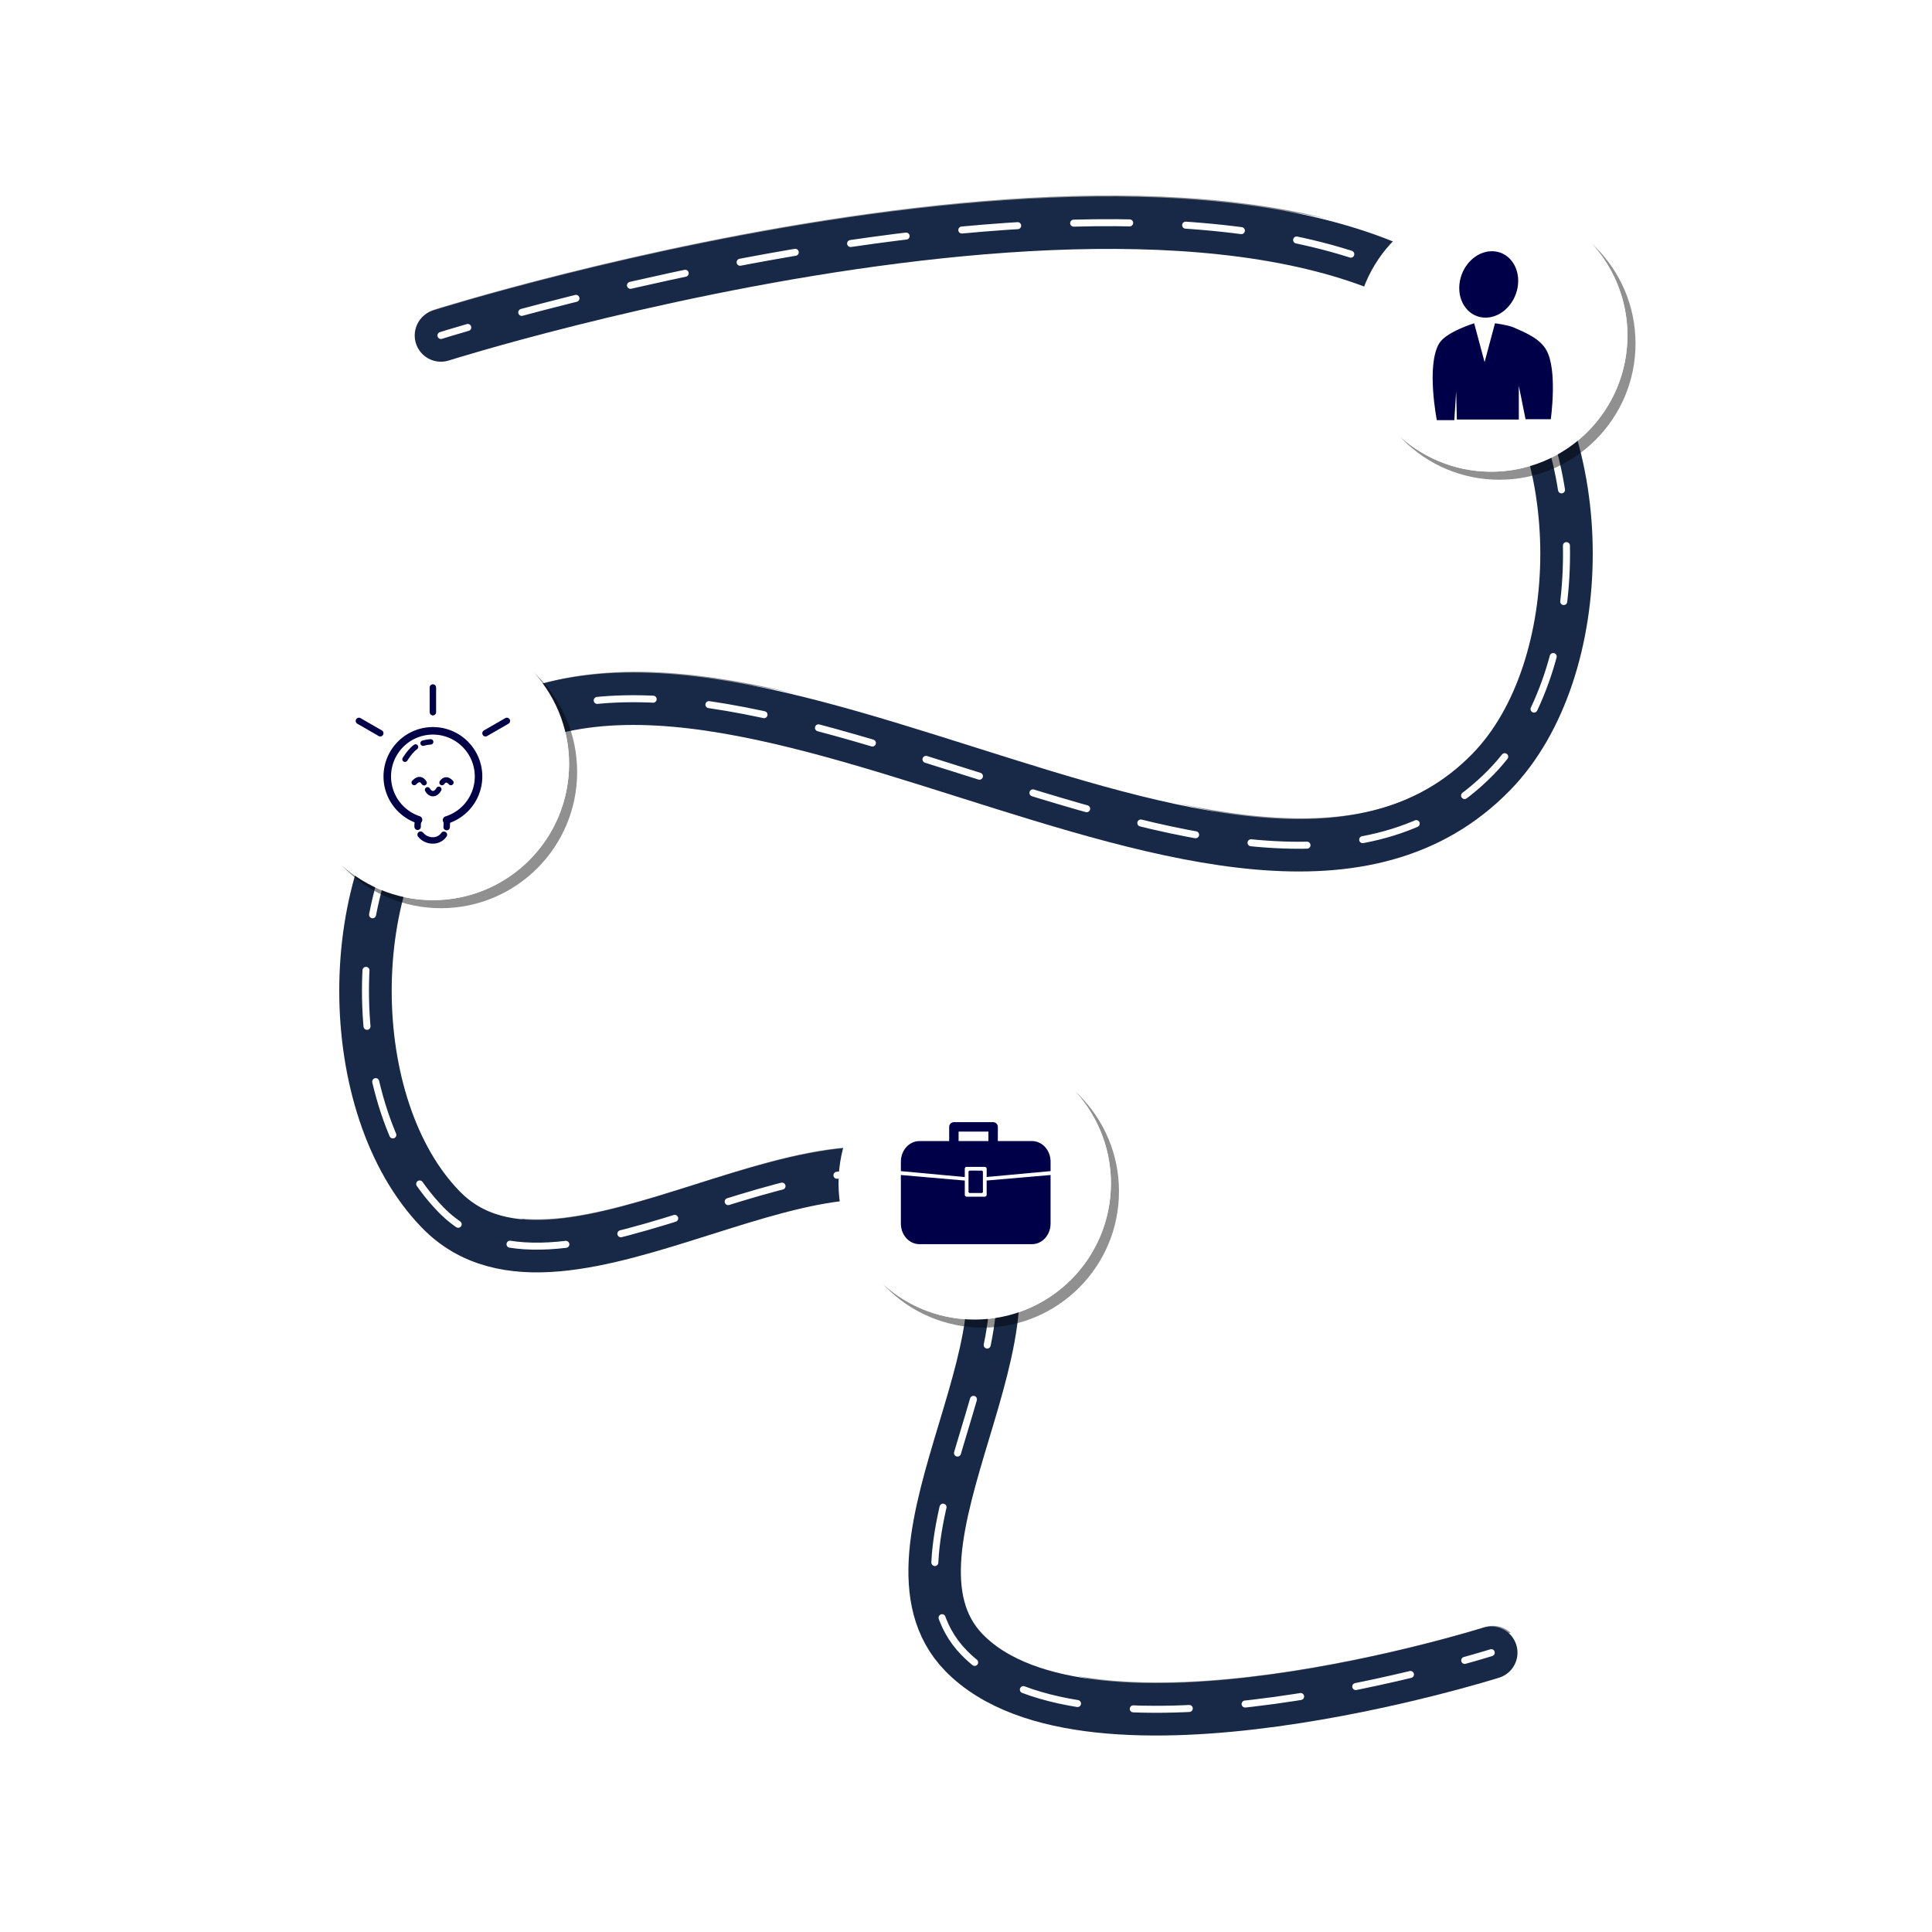 <svg version="1.1" viewBox="0 0 48 48" xmlns="http://www.w3.org/2000/svg">
	<defs id="roadMapDefs">
		<clipPath id="clipPathIconContainer">
			<circle cx="64.524" cy="12.455" r="3.384" fill="url(#radialGradient1843)" style="paint-order:stroke fill markers"/>
		</clipPath>
		<filter id="filter1145" x="-.008" y="-.008" width="1.016" height="1.015" color-interpolation-filters="sRGB">
			<feGaussianBlur stdDeviation="0.067"/>
		</filter>
		<filter id="filter1060" x="-.006" y="-.01" width="1.013" height="1.019" color-interpolation-filters="sRGB">
			<feGaussianBlur stdDeviation="0.442"/>
		</filter>
		<clipPath id="clipPath1078">
			<path d="m154.13-104.93c-1.72 0.072-3.452 0.245-5.127 0.475-6.7 0.918-12.488 2.75-12.488 2.75a0.75 0.75 0 0 0-0.488 0.941 0.75 0.75 0 0 0 0.941 0.488s5.69-1.796 12.238-2.693c3.274-0.449 6.758-0.668 9.811-0.338 3.053 0.33 5.64 1.215 7.225 2.84 1.239 1.27 1.939 3.484 1.939 5.719s-0.7 4.446-1.939 5.717c-1.585 1.625-3.612 2.034-6.082 1.818s-5.304-1.102-8.174-2.01-5.774-1.835-8.494-2.072c-2.72-0.238-5.332 0.259-7.287 2.264-1.634 1.676-2.371 4.241-2.371 6.783s0.737 5.106 2.371 6.781c1.067 1.094 2.514 1.364 3.932 1.24 1.417-0.124 2.881-0.597 4.311-1.049 1.429-0.452 2.823-0.882 3.99-0.984 1.167-0.102 2.03 0.079 2.727 0.793 0.543 0.557 0.69 1.259 0.609 2.234s-0.427 2.151-0.791 3.361-0.747 2.454-0.848 3.668c-0.101 1.213 0.116 2.468 1.029 3.404 1.073 1.101 2.637 1.579 4.312 1.76 1.675 0.181 3.497 0.059 5.197-0.174 3.401-0.466 6.33-1.395 6.33-1.395a0.75 0.75 0 0 0 0.49-0.941 0.75 0.75 0 0 0-0.941-0.488s-2.832 0.893-6.082 1.338c-1.625 0.223-3.349 0.328-4.834 0.168s-2.695-0.593-3.398-1.315c-0.543-0.557-0.69-1.257-0.609-2.232 0.081-0.975 0.427-2.151 0.791-3.361s0.747-2.457 0.848-3.67-0.116-2.468-1.029-3.404c-1.067-1.094-2.514-1.364-3.932-1.24-1.417 0.124-2.881 0.597-4.311 1.049-1.429 0.452-2.823 0.882-3.99 0.984-1.167 0.102-2.03-0.079-2.727-0.793-1.243-1.274-1.945-3.493-1.945-5.734s0.702-4.46 1.945-5.734c1.585-1.625 3.612-2.034 6.082-1.818s5.304 1.102 8.174 2.01c2.87 0.907 5.774 1.835 8.494 2.072 2.72 0.238 5.332-0.259 7.287-2.264 1.631-1.672 2.365-4.23 2.365-6.766s-0.735-5.094-2.365-6.766c-1.955-2.005-4.894-2.933-8.137-3.283-1.621-0.175-3.329-0.205-5.049-0.133z" color="#000000" color-rendering="auto" dominant-baseline="auto" fill="#000000" image-rendering="auto" shape-rendering="auto" solid-color="#000000" stop-color="#000000" style="font-feature-settings:normal;font-variant-alternates:normal;font-variant-caps:normal;font-variant-east-asian:normal;font-variant-ligatures:normal;font-variant-numeric:normal;font-variant-position:normal;font-variation-settings:normal;inline-size:0;isolation:auto;mix-blend-mode:normal;shape-margin:0;shape-padding:0;text-decoration-color:#000000;text-decoration-line:none;text-decoration-style:solid;text-indent:0;text-orientation:mixed;text-transform:none;white-space:normal"/>
		</clipPath>
		<clipPath id="clipPathIconContainer-9">
			<circle cx="64.524" cy="12.455" r="3.384" fill="url(#radialGradient1843)" style="paint-order:stroke fill markers"/>
		</clipPath>
		<filter id="filter1145-6" x="-.008" y="-.008" width="1.016" height="1.015" color-interpolation-filters="sRGB">
			<feGaussianBlur stdDeviation="0.067"/>
		</filter>
		<clipPath id="clipPathIconContainer-1">
			<circle cx="64.524" cy="12.455" r="3.384" fill="url(#radialGradient1843)" style="paint-order:stroke fill markers"/>
		</clipPath>
		<filter id="filter1145-7" x="-.008" y="-.008" width="1.016" height="1.015" color-interpolation-filters="sRGB">
			<feGaussianBlur stdDeviation="0.067"/>
		</filter>
	</defs>
	<path id="road-bottom" transform="matrix(.869 0 0 .869 -107.84 96.073)" d="m71.492-134.66v110.29h166.19v-110.29zm85.932 29.869c0.844 0.02 1.676 0.071 2.486 0.158 3.243 0.351 6.182 1.281 8.137 3.285 1.631 1.672 2.365 4.23 2.365 6.766 0 2.535-0.735 5.092-2.365 6.764-1.955 2.005-4.565 2.503-7.285 2.266-2.72-0.238-5.627-1.167-8.496-2.074s-5.702-1.794-8.172-2.01c-2.47-0.216-4.499 0.193-6.084 1.818-1.243 1.274-1.943 3.495-1.943 5.736s0.7 4.46 1.943 5.734c0.696 0.714 1.561 0.895 2.728 0.793 1.167-0.102 2.559-0.532 3.988-0.984 1.429-0.452 2.895-0.925 4.312-1.049 1.417-0.124 2.865 0.147 3.932 1.24 0.913 0.936 1.13 2.191 1.029 3.404-0.101 1.213-0.486 2.458-0.85 3.668s-0.708 2.386-0.789 3.361 0.066 1.678 0.609 2.234c0.703 0.721 1.913 1.154 3.398 1.315 1.485 0.161 3.209 0.055 4.834-0.168 3.25-0.445 6.082-1.338 6.082-1.338a0.75 0.75 0 0 1 0.939 0.488 0.75 0.75 0 0 1-0.488 0.941s-2.929 0.929-6.33 1.395c-1.7 0.233-3.524 0.355-5.199 0.174-1.675-0.181-3.237-0.659-4.311-1.76-0.913-0.936-1.13-2.191-1.029-3.404 0.101-1.213 0.484-2.46 0.848-3.67s0.708-2.386 0.789-3.361-0.065-1.676-0.607-2.232c-0.696-0.714-1.559-0.895-2.727-0.793-1.167 0.102-2.561 0.532-3.99 0.984-1.429 0.452-2.893 0.925-4.311 1.049-1.417 0.124-2.865-0.147-3.932-1.24-1.634-1.676-2.371-4.239-2.371-6.781s0.737-5.107 2.371-6.783c1.955-2.005 4.565-2.503 7.285-2.266 2.72 0.238 5.627 1.167 8.496 2.074s5.702 1.794 8.172 2.01c2.47 0.216 4.497-0.193 6.082-1.818 1.239-1.27 1.939-3.482 1.939-5.717s-0.7-4.448-1.939-5.719c-1.585-1.625-4.17-2.51-7.223-2.84-3.053-0.33-6.536-0.111-9.811 0.338-6.549 0.897-12.24 2.693-12.24 2.693a0.75 0.75 0 0 1-0.941-0.488 0.75 0.75 0 0 1 0.49-0.941s5.789-1.832 12.488-2.75c1.675-0.229 3.407-0.402 5.127-0.475 0.86-0.036 1.716-0.047 2.561-0.027z" clip-path="url(#clipPath1078)" fill="#000000" fill-rule="evenodd" filter="url(#filter1060)" opacity=".66" style="paint-order:markers fill stroke"/>
	<path id="road-top" d="m10.955 8.335s19.945-6.306 26.095 0c2.493 2.556 2.493 8.289 0 10.845-6.151 6.306-19.945-6.306-26.095 0-2.5 2.563-2.5 8.311 0 10.874 3.063 3.141 9.933-3.141 12.996 0 2.53 2.594-2.53 8.412 0 11.006 3.087 3.166 13.099 0 13.099 0" fill="none" stroke="#172947" stroke-linecap="round" stroke-linejoin="round" stroke-width="1.303"/>
	<path id="road-center" d="m10.955 8.335s19.945-6.306 26.095 0c2.493 2.556 2.493 8.289 0 10.845-6.151 6.306-19.945-6.306-26.095 0-2.5 2.563-2.5 8.311 0 10.874 3.063 3.141 9.933-3.141 12.996 0 2.53 2.594-2.53 8.412 0 11.006 3.087 3.166 13.099 0 13.099 0" fill="none" stroke="#ffffff" stroke-dasharray="1.392, 1.392" stroke-dashoffset=".696" stroke-linecap="round" stroke-linejoin="round" stroke-width=".174"/>
	<g id="icon-about">
		<path transform="translate(-27.274 -3.92)" d="m54.652 3.072v21.086h20.578v-21.086zm9.672 5.799a3.384 3.384 0 0 1 3.383 3.385 3.384 3.384 0 0 1-3.383 3.383 3.384 3.384 0 0 1-3.385-3.383 3.384 3.384 0 0 1 3.385-3.385z" clip-path="url(#clipPathIconContainer)" filter="url(#filter1145)" opacity=".66"/>
		<circle cx="37.05" cy="8.335" r="3.384" fill="#ffffff"/>
		<g id="person" transform="matrix(.208 0 0 .208 9.333 5.279)" fill="#000049">
			<ellipse transform="matrix(1 0 -.096 .995 0 0)" cx="133.78" cy="8.637" rx="3.501" ry="3.987" style="paint-order:markers fill stroke"/>
			<path d="m133.7 13.235-1.244 4.642-1.244-4.642s-3.354 1.026-4.18 2.405c-1.57 2.622-0.279 9.163-0.279 9.163h2.09l0.218-3.438 0.084 3.368h7.401v-4.032l0.805 3.994h3.012s0.832-5.854-0.524-8.254c-0.782-1.383-2.463-2.078-3.92-2.713-0.694-0.303-2.219-0.492-2.219-0.492z"/>
		</g>
	</g>
	<g id="icon-skills">
		<path transform="translate(-53.569 6.725)" d="m54.652 3.072v21.086h20.578v-21.086zm9.672 5.799a3.384 3.384 0 0 1 3.383 3.385 3.384 3.384 0 0 1-3.383 3.383 3.384 3.384 0 0 1-3.385-3.383 3.384 3.384 0 0 1 3.385-3.385z" clip-path="url(#clipPathIconContainer-9)" filter="url(#filter1145-6)" opacity=".66"/>
		<circle cx="10.755" cy="18.98" r="3.384" fill="#ffffff"/>
		<g id="lightbulb" transform="translate(-3.148 .605)" fill="none" stroke="#000049" stroke-linecap="round" stroke-linejoin="round">
			<path d="m13.546 19.762a1.134 1.134 0 0 1-0.761-1.262 1.134 1.134 0 0 1 1.128-0.948 1.134 1.134 0 0 1 1.112 0.967 1.134 1.134 0 0 1-0.782 1.249" stroke-width=".187" style="paint-order:markers fill stroke"/>
			<path d="m13.439 18.837c0.114-0.122 0.191-0.076 0.246 0.005m0.086 0.176c0.081 0.141 0.212 0.114 0.279-0.013m0.08-0.167c0.053-0.073 0.125-0.104 0.221-9.45e-4" stroke-width=".134"/>
			<circle r="0" stroke-width=".134" style="paint-order:markers fill stroke"/>
			<circle r="0" stroke-width=".134" style="paint-order:markers fill stroke"/>
			<path d="m13.546 19.762c-0.019 0.063-0.026 0.121-0.022 0.174m0.074 0.196c0.14 0.179 0.441 0.203 0.579 0.002m0.068-0.19c0.006-0.052 0.006-0.11-0.002-0.175" stroke-width=".16"/>
			<path d="m13.848 17.826c-0.071 0.005-0.133 0.016-0.189 0.033m-0.187 0.094c-0.097 0.072-0.178 0.174-0.262 0.305" stroke-width=".134"/>
			<path d="m13.903 16.476v0.613" stroke-width=".16"/>
			<path d="m15.741 17.306-0.531 0.306" stroke-width=".16"/>
			<path d="m12.065 17.306 0.531 0.306" stroke-width=".16"/>
		</g>
	</g>
	<g id="icon-projects">
		<path transform="translate(-40.107 17.145)" d="m54.652 3.072v21.086h20.578v-21.086zm9.672 5.799a3.384 3.384 0 0 1 3.383 3.385 3.384 3.384 0 0 1-3.383 3.383 3.384 3.384 0 0 1-3.385-3.383 3.384 3.384 0 0 1 3.385-3.385z" clip-path="url(#clipPathIconContainer-1)" filter="url(#filter1145-7)" opacity=".66"/>
		<circle cx="24.217" cy="29.4" r="3.384" fill="#ffffff"/>
		<g id="briefcase" transform="matrix(.468 0 0 .468 .611 33.855)">
			<path d="m47.509-11.764c-0.549 0-0.99 0.489-0.99 1.096v0.5l3.393 0.314v-0.443c0-0.054 0.044-0.098 0.098-0.098h0.967c0.028 0 0.051 0.011 0.068 0.029 0.018 0.018 0.029 0.041 0.029 0.068v0.453c0.003-0.002-9.85e-4 -0.011 0.004-0.012l3.389-0.312v-0.5c0-0.607-0.443-1.096-0.992-1.096zm2.658 1.568-0.057 0.043v1.102l0.043 0.043h0.682l0.039-0.039v-1.105l-0.047-0.043zm-3.648 0.234v2.578c0 0.607 0.441 1.094 0.99 1.094h5.965c0.549 0 0.992-0.487 0.992-1.094v-2.578l-3.387 0.293c-4.5e-5 -0.007-0.004-0.017-0.006-0.025v0.787c0 0.028-0.011 0.051-0.029 0.068-0.018 0.018-0.041 0.029-0.068 0.029h-0.967c-0.026 0-0.051-0.012-0.068-0.029-0.018-0.018-0.029-0.041-0.029-0.068v-0.777c-6.35e-4 0.005-0.004 0.011-0.004 0.016z" fill="#000049" style="paint-order:stroke fill markers"/>
			<path d="m49.334-11.624v-0.894h2.082v0.894" fill="none" stroke="#000049" stroke-linejoin="round" stroke-width=".5"/>
		</g>
	</g>
</svg>
